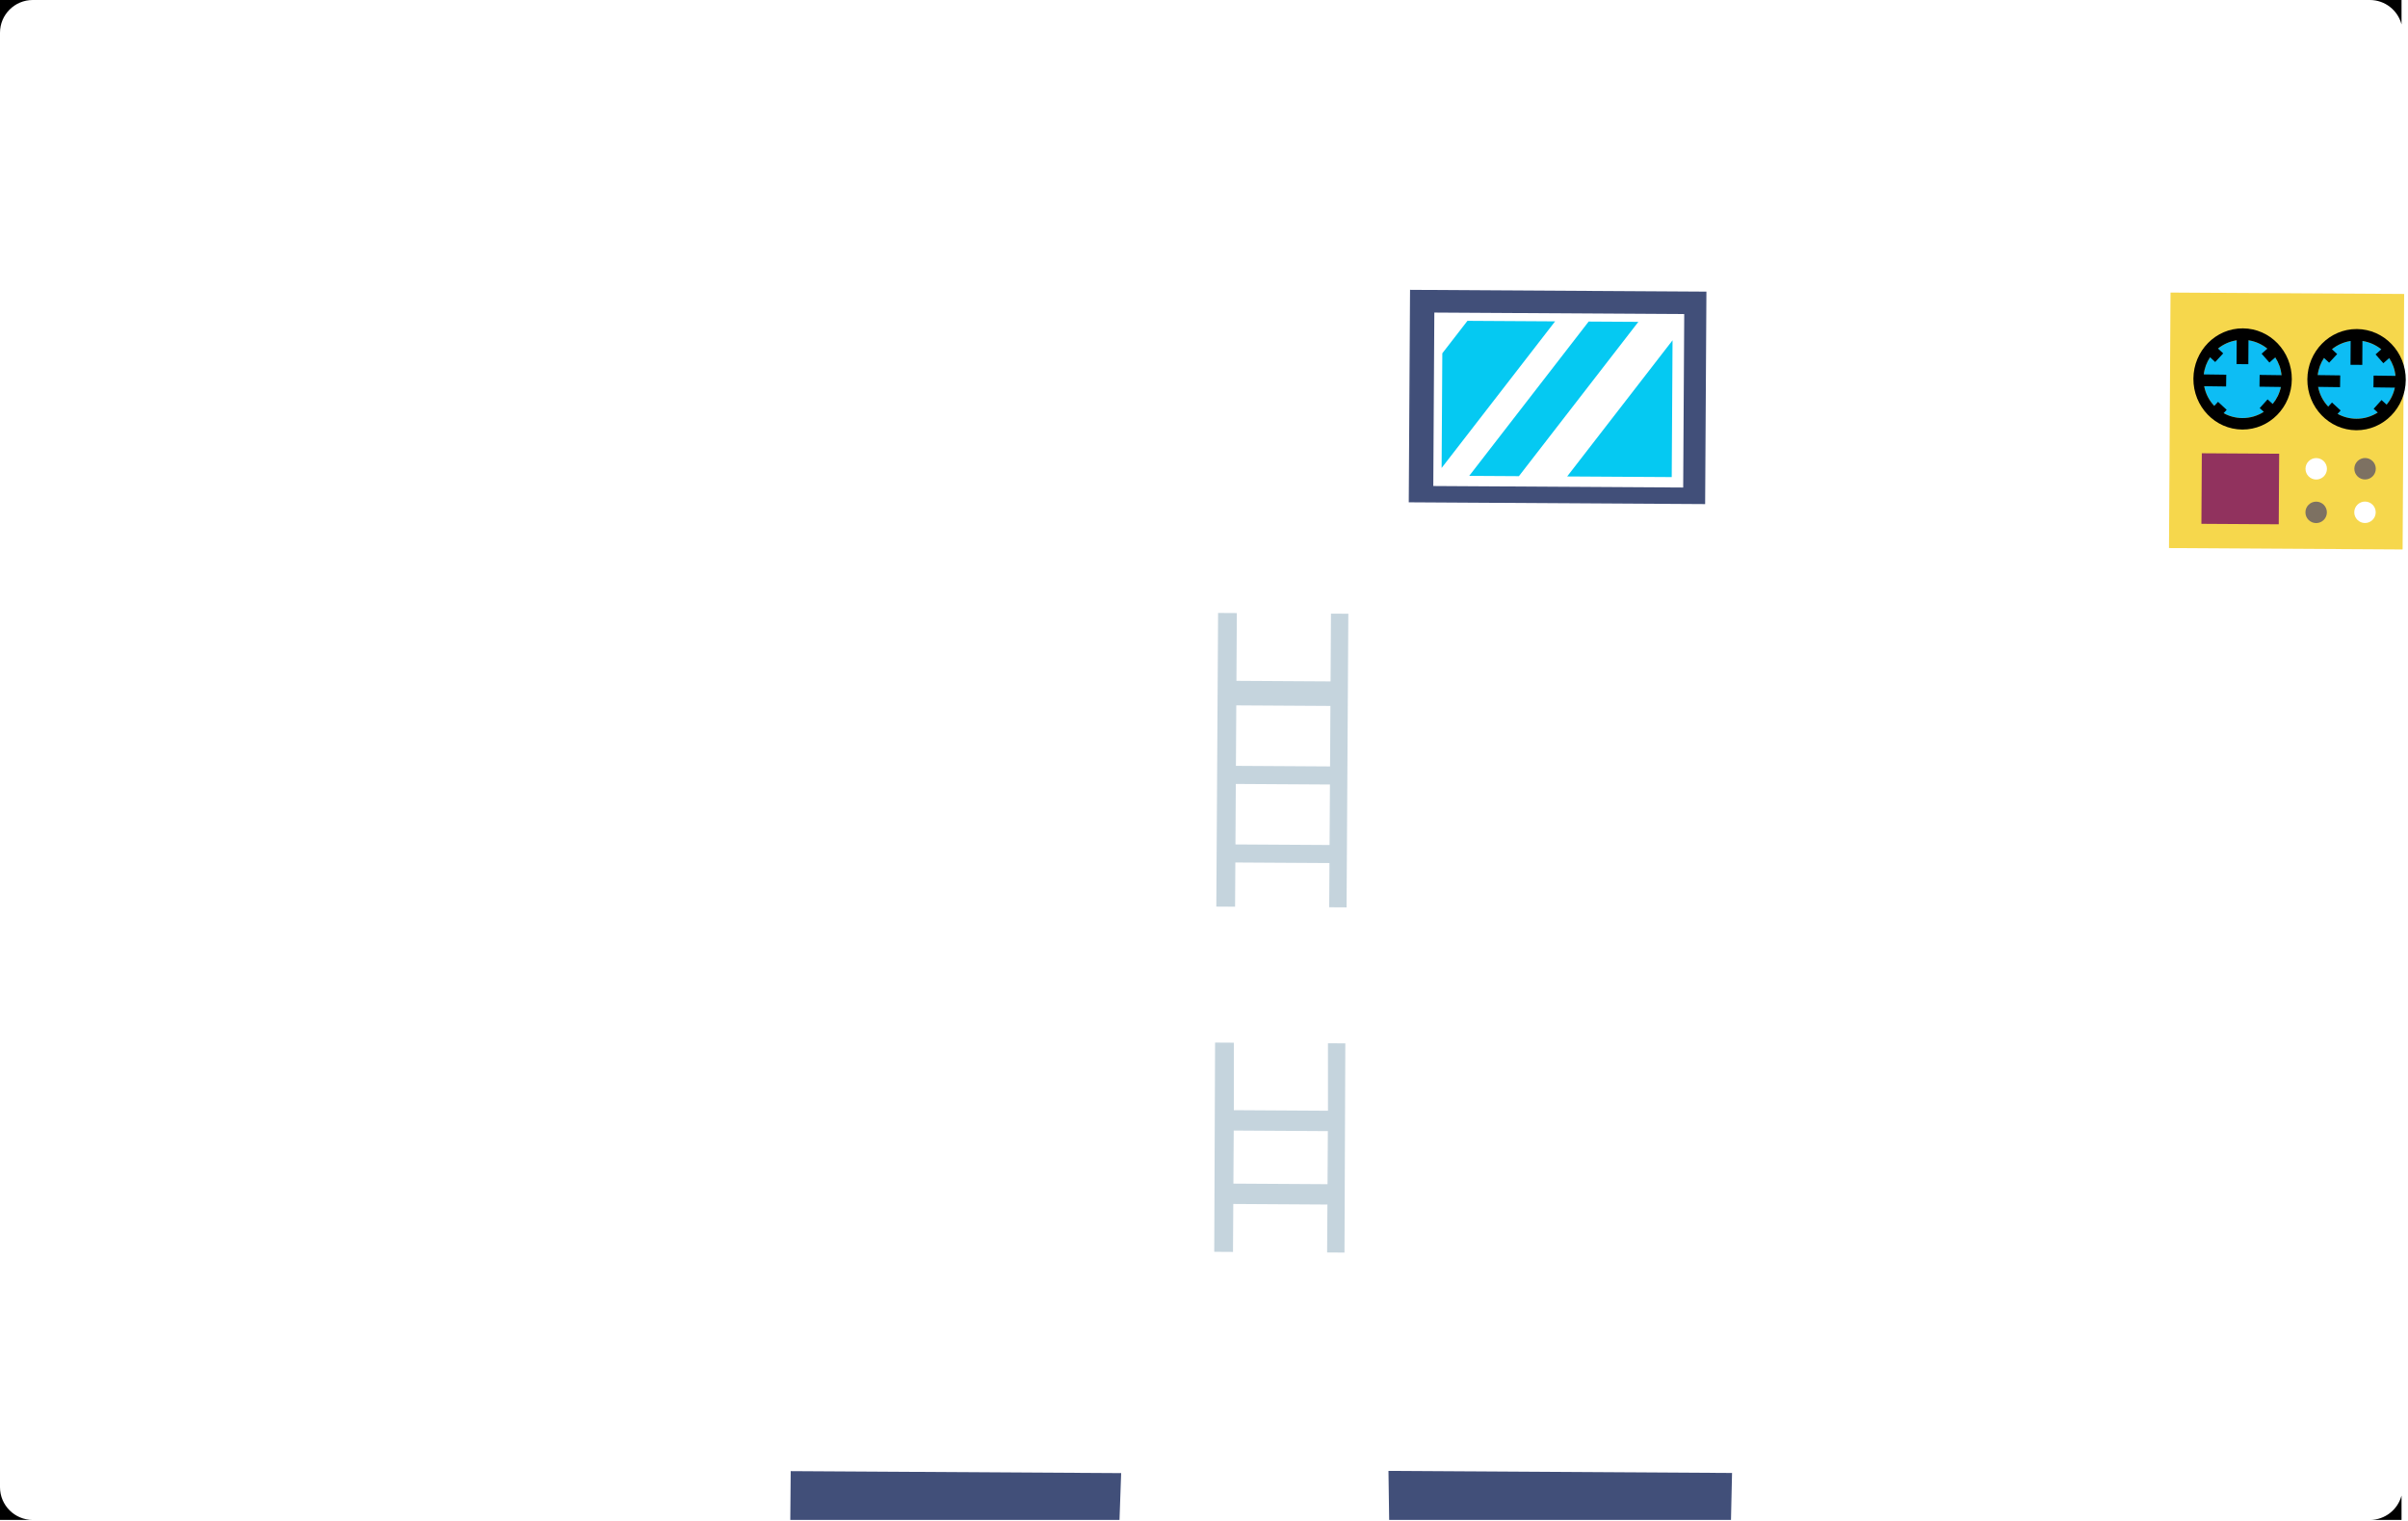 <?xml version="1.0" encoding="UTF-8" standalone="no"?><!DOCTYPE svg PUBLIC "-//W3C//DTD SVG 1.1//EN" "http://www.w3.org/Graphics/SVG/1.1/DTD/svg11.dtd"><svg width="100%" height="100%" viewBox="0 0 627 396" version="1.1" xmlns="http://www.w3.org/2000/svg" xmlns:xlink="http://www.w3.org/1999/xlink" xml:space="preserve" style="fill-rule:evenodd;clip-rule:evenodd;stroke-linejoin:round;stroke-miterlimit:1.414;"><g id="MW.-56.-S.-B"><path d="M0,387.21c0,4.705 3.819,8.524 8.524,8.524l-8.524,0l0,-8.524Zm625.316,8.524l-8.244,0c3.955,0 7.284,-2.699 8.244,-6.355l0,6.355Zm-625.316,-387.21l0,-8.524l625.316,0l0,6.355c-0.96,-3.655 -4.289,-6.355 -8.244,-6.355l-608.548,0c-4.705,0 -8.524,3.819 -8.524,8.524Z"/><path d="M205.78,395.734l0.106,-12.706l86.044,0.517l-0.432,12.189" style="fill:#414f79;"/><path d="M361.713,395.734l-0.182,-12.765l89.462,0.539l-0.274,12.226" style="fill:#414f79;"/><g><path d="M350.621,236.248l-4.521,-0.027l0.069,-11.51l-24.509,-0.147l-0.069,11.509l-4.884,-0.029l0.46,-76.452l4.884,0.029l-0.106,17.647l24.509,0.148l0.106,-17.648l4.521,0.028l-0.46,76.452Zm-4.423,-16.242l0.095,-15.747l-24.51,-0.147l-0.095,15.747l24.51,0.147Zm0.123,-20.456l0.095,-15.748l-24.51,-0.148l-0.094,15.748l24.509,0.148Z" style="fill:#c5d4dd;"/><path d="M350.08,326.126l-4.521,-0.028l0.075,-12.478l-24.509,-0.148l-0.075,12.479l-4.884,-0.03l0.218,-54.471l4.885,0.03l0.003,17.568l24.509,0.147l-0.003,-17.568l4.521,0.027l-0.219,54.472Zm-4.414,-17.808l0.083,-13.821l-24.509,-0.148l-0.083,13.822l24.509,0.147Z" style="fill:#c5d4dd;"/></g><g><path d="M435.288,124.215l-27.23,-0.164l27.445,-35.452l-0.215,35.616Zm-39.791,-0.239l-12.941,-0.078l31.101,-40.175l12.94,0.078l-31.1,40.175Zm-20.125,-2.135l0.18,-29.853l6.545,-8.455l22.824,0.138l-29.549,38.17Z" style="fill:#05c9f2;"/><path d="M444.321,75.929l-0.333,55.319l-77.172,-0.464l0.333,-55.319l77.172,0.464Zm-5.776,5.842l-65.069,-0.391l-0.272,45.162l65.07,0.392l0.271,-45.163Z" style="fill:#414f79;"/></g><g><g><path d="M625.996,76.538l-60.828,-0.366l-0.4,66.523l60.828,0.366l0.4,-66.523Zm-10.177,54.053c1.541,0.009 2.785,1.268 2.776,2.809c-0.009,1.541 -1.268,2.785 -2.809,2.776c-1.542,-0.009 -2.786,-1.268 -2.776,-2.809c0.009,-1.542 1.268,-2.786 2.809,-2.776Zm-12.7,-11.324c1.542,0.01 2.785,1.268 2.776,2.81c-0.009,1.541 -1.268,2.785 -2.809,2.776c-1.542,-0.01 -2.785,-1.269 -2.776,-2.81c0.009,-1.541 1.268,-2.785 2.809,-2.776Z" style="fill:#f6d74c;"/><path d="M615.836,119.251c1.541,0.009 2.785,1.268 2.776,2.809c-0.009,1.541 -1.268,2.785 -2.81,2.776c-1.541,-0.01 -2.785,-1.268 -2.775,-2.81c0.009,-1.541 1.268,-2.785 2.809,-2.775Z" style="fill:#7d7162;"/><path d="M603.102,130.608c1.542,0.009 2.786,1.268 2.776,2.809c-0.009,1.541 -1.268,2.785 -2.809,2.776c-1.541,-0.01 -2.785,-1.268 -2.776,-2.81c0.009,-1.541 1.268,-2.785 2.809,-2.775Z" style="fill:#7d7162;"/></g><path d="M593.456,118.134l-20.141,-0.121l-0.11,18.373l20.141,0.122l0.11,-18.374Z" style="fill:#91325e;"/><g><path d="M583.996,88.481c5.621,0.034 10.156,4.624 10.122,10.245c-0.033,5.62 -4.624,10.156 -10.244,10.122c-5.621,-0.034 -10.156,-4.624 -10.123,-10.245c0.034,-5.62 4.625,-10.156 10.245,-10.122Z" style="fill:#0dbdf4;"/><path d="M584.014,85.491c7.071,0.043 12.777,5.98 12.733,13.251c-0.044,7.27 -5.82,13.139 -12.891,13.096c-7.072,-0.043 -12.777,-5.98 -12.733,-13.25c0.044,-7.271 5.82,-13.139 12.891,-13.097Zm1.45,3.104l-0.037,6.226l-3.065,-0.018l0.037,-6.207c-1.826,0.277 -3.495,1.04 -4.869,2.153l1.353,1.257l-2.086,2.246l-1.333,-1.238c-0.875,1.307 -1.454,2.827 -1.645,4.467l5.861,0.079l-0.041,3.065l-5.714,-0.077c0.369,1.969 1.305,3.74 2.634,5.135l0.98,-1.061l2.252,2.079l-0.801,0.867c1.447,0.806 3.112,1.27 4.884,1.28c2.056,0.013 3.975,-0.587 5.582,-1.627l-1.07,-0.965l2.051,-2.277l1.327,1.195c1.045,-1.254 1.794,-2.764 2.14,-4.422l-5.573,-0.075l0.041,-3.065l5.7,0.077c-0.162,-1.701 -0.743,-3.282 -1.64,-4.637l-1.521,1.339l-2.025,-2.301l1.49,-1.311c-1.381,-1.13 -3.065,-1.905 -4.912,-2.184Z"/></g><g><path d="M613.667,88.66c5.62,0.033 10.156,4.624 10.122,10.244c-0.034,5.621 -4.624,10.157 -10.245,10.123c-5.62,-0.034 -10.156,-4.625 -10.122,-10.245c0.034,-5.621 4.625,-10.156 10.245,-10.122Z" style="fill:#0dbdf4;"/><path d="M613.685,85.67c7.071,0.042 12.777,5.98 12.733,13.25c-0.044,7.271 -5.82,13.139 -12.892,13.097c-7.071,-0.043 -12.776,-5.98 -12.732,-13.251c0.043,-7.27 5.82,-13.139 12.891,-13.096Zm1.45,3.104l-0.037,6.226l-3.065,-0.019l0.037,-6.206c-1.826,0.276 -3.495,1.039 -4.869,2.153l1.353,1.257l-2.086,2.245l-1.333,-1.238c-0.875,1.307 -1.455,2.828 -1.645,4.468l5.861,0.079l-0.041,3.064l-5.714,-0.076c0.369,1.968 1.305,3.739 2.634,5.135l0.979,-1.062l2.253,2.079l-0.801,0.867c1.447,0.807 3.111,1.27 4.883,1.281c2.057,0.012 3.975,-0.587 5.583,-1.628l-1.07,-0.964l2.051,-2.277l1.327,1.195c1.045,-1.255 1.794,-2.764 2.14,-4.423l-5.573,-0.074l0.041,-3.065l5.7,0.076c-0.162,-1.701 -0.743,-3.281 -1.64,-4.636l-1.522,1.339l-2.025,-2.301l1.491,-1.312c-1.382,-1.13 -3.065,-1.905 -4.912,-2.183Z"/></g></g></g></svg>